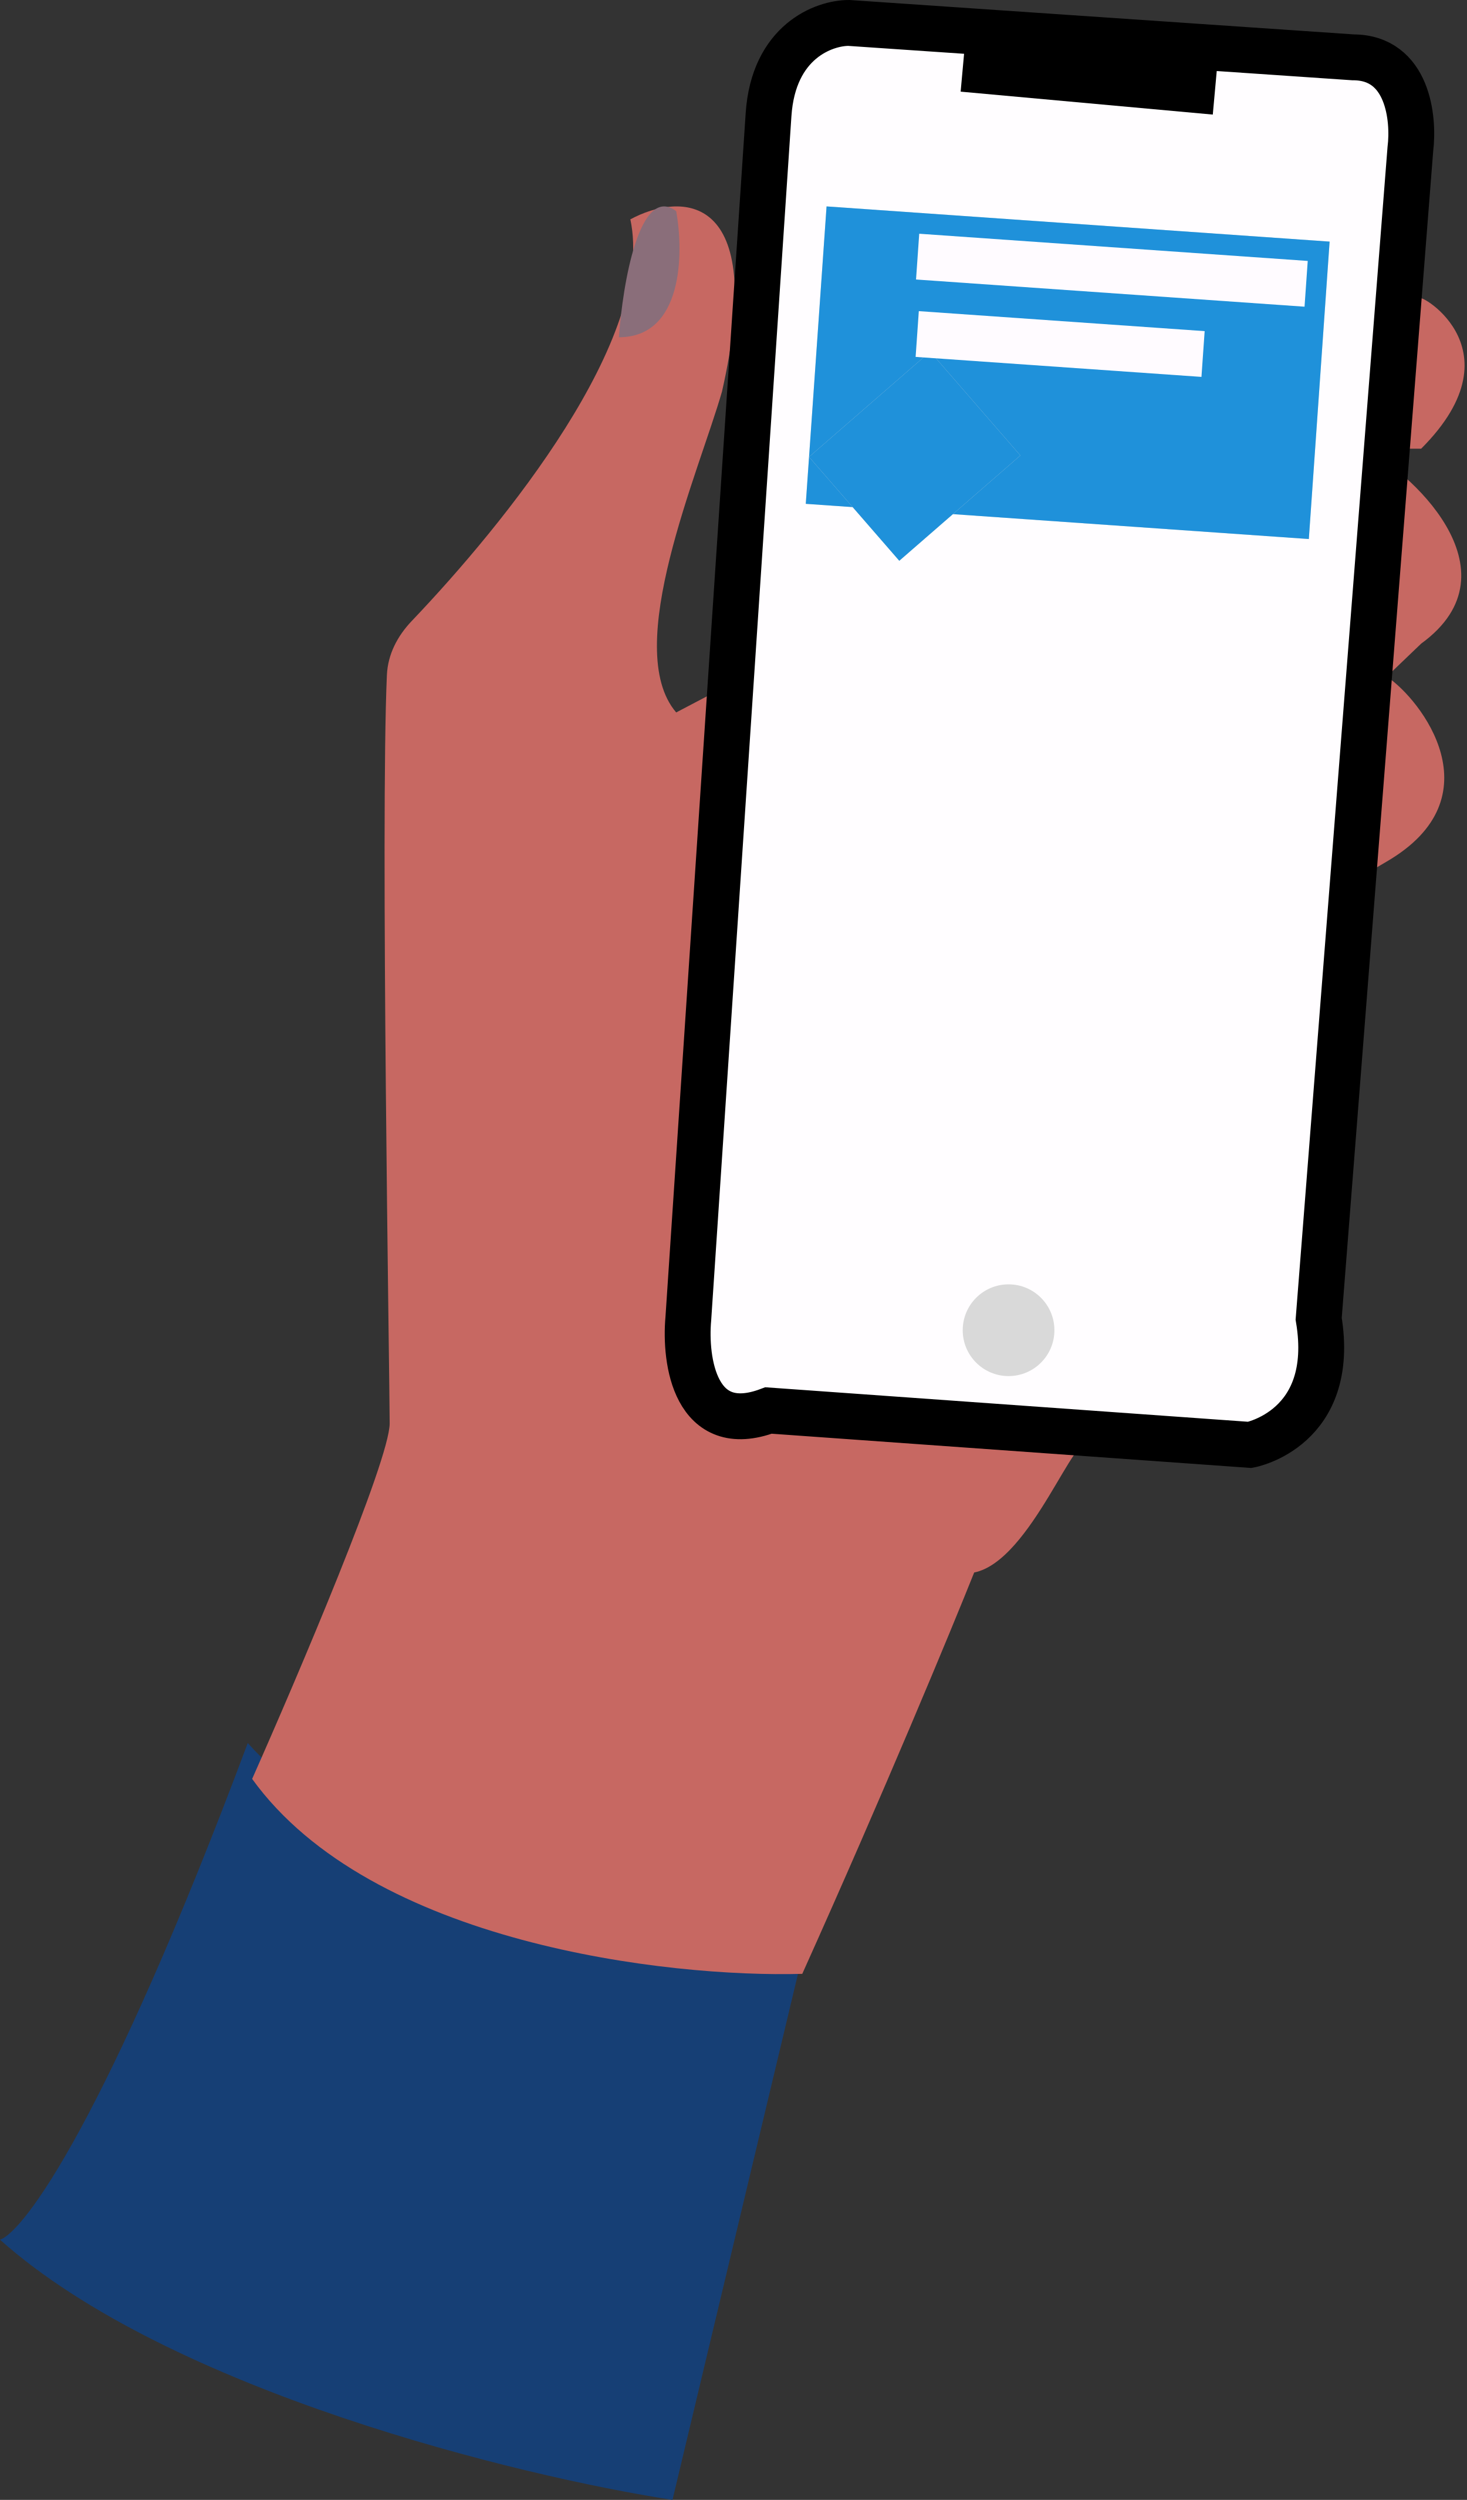 <svg width="64" height="109" viewBox="0 0 64 109" fill="none" xmlns="http://www.w3.org/2000/svg">
<rect x="0" y="0" width="64" height="109" fill="#333333" stroke="none"/>
<path d="M0 97.656C7.412 104.256 22.647 107.969 29.338 109L35 85.281C23.059 86.106 13.897 79.438 10.809 76C4.632 92.5 1.029 97.312 0 97.656Z" fill="#163F75"/>
<path d="M11 77.564C16.2 84.764 29.167 86.23 35 86.064C38.6 78.064 41.5 71.064 42.5 68.564C45 68.064 47 62.064 47.5 63.064C47.9 63.864 55.667 47.064 59.5 38.564C57.833 39.397 55.7 40.364 60.5 37.564C65.3 34.764 62 30.5 60.5 29.5L62 28.064C66.4 24.864 61.333 20.397 59.5 19.564H62C66.5 15.064 61.5 12.564 62 13.064C62.4 13.464 40.667 25.23 29.5 31.064C27.1 28.264 30.5 20.564 31.5 17.064C33.5 8.264 29.667 8.397 27.5 9.564C28.606 14.727 22.005 22.837 17.964 27.075C17.339 27.731 16.92 28.527 16.879 29.433C16.594 35.745 17 60.262 17 62.064C17 63.664 13 73.064 11 77.564Z" fill="#C76862"/>
<path d="M30.029 57.5L33.529 5C33.743 1.8 35.952 1 37.029 1L59.029 2.5C61.429 2.5 61.696 5.167 61.529 6.5L57.529 57.5C58.329 62.3 54.529 63 54.529 63L33.529 61.5C30.329 62.7 29.863 59.333 30.029 57.5Z" fill="#FFFDFF" stroke="black" stroke-width="2"/>
<path d="M42 3L53 4" stroke="black" stroke-width="2"/>
<circle cx="44" cy="58" r="2" fill="#D9D9D9"/>
<rect x="36.06" y="9" width="22" height="13" transform="rotate(4 36.06 9)" fill="#D9D9D9"/>
<rect x="36.06" y="9" width="22" height="13" transform="rotate(4 36.06 9)" fill="#1F91DA"/>
<rect x="35.296" y="19.923" width="7" height="6" transform="rotate(-41 35.296 19.923)" fill="#D9D9D9"/>
<rect x="35.296" y="19.923" width="7" height="6" transform="rotate(-41 35.296 19.923)" fill="#1F91DA"/>
<path d="M40.033 11.189L56.982 12.375" stroke="#FFFBFF" stroke-width="2"/>
<path d="M40.015 14.564L52.485 15.436" stroke="#FFFBFF" stroke-width="2"/>
<path d="M27 14.705C27.167 12.371 27.9 8.005 29.5 9.205C29.833 11.038 29.8 14.705 27 14.705Z" fill="#8A6E7A"/>
</svg>
